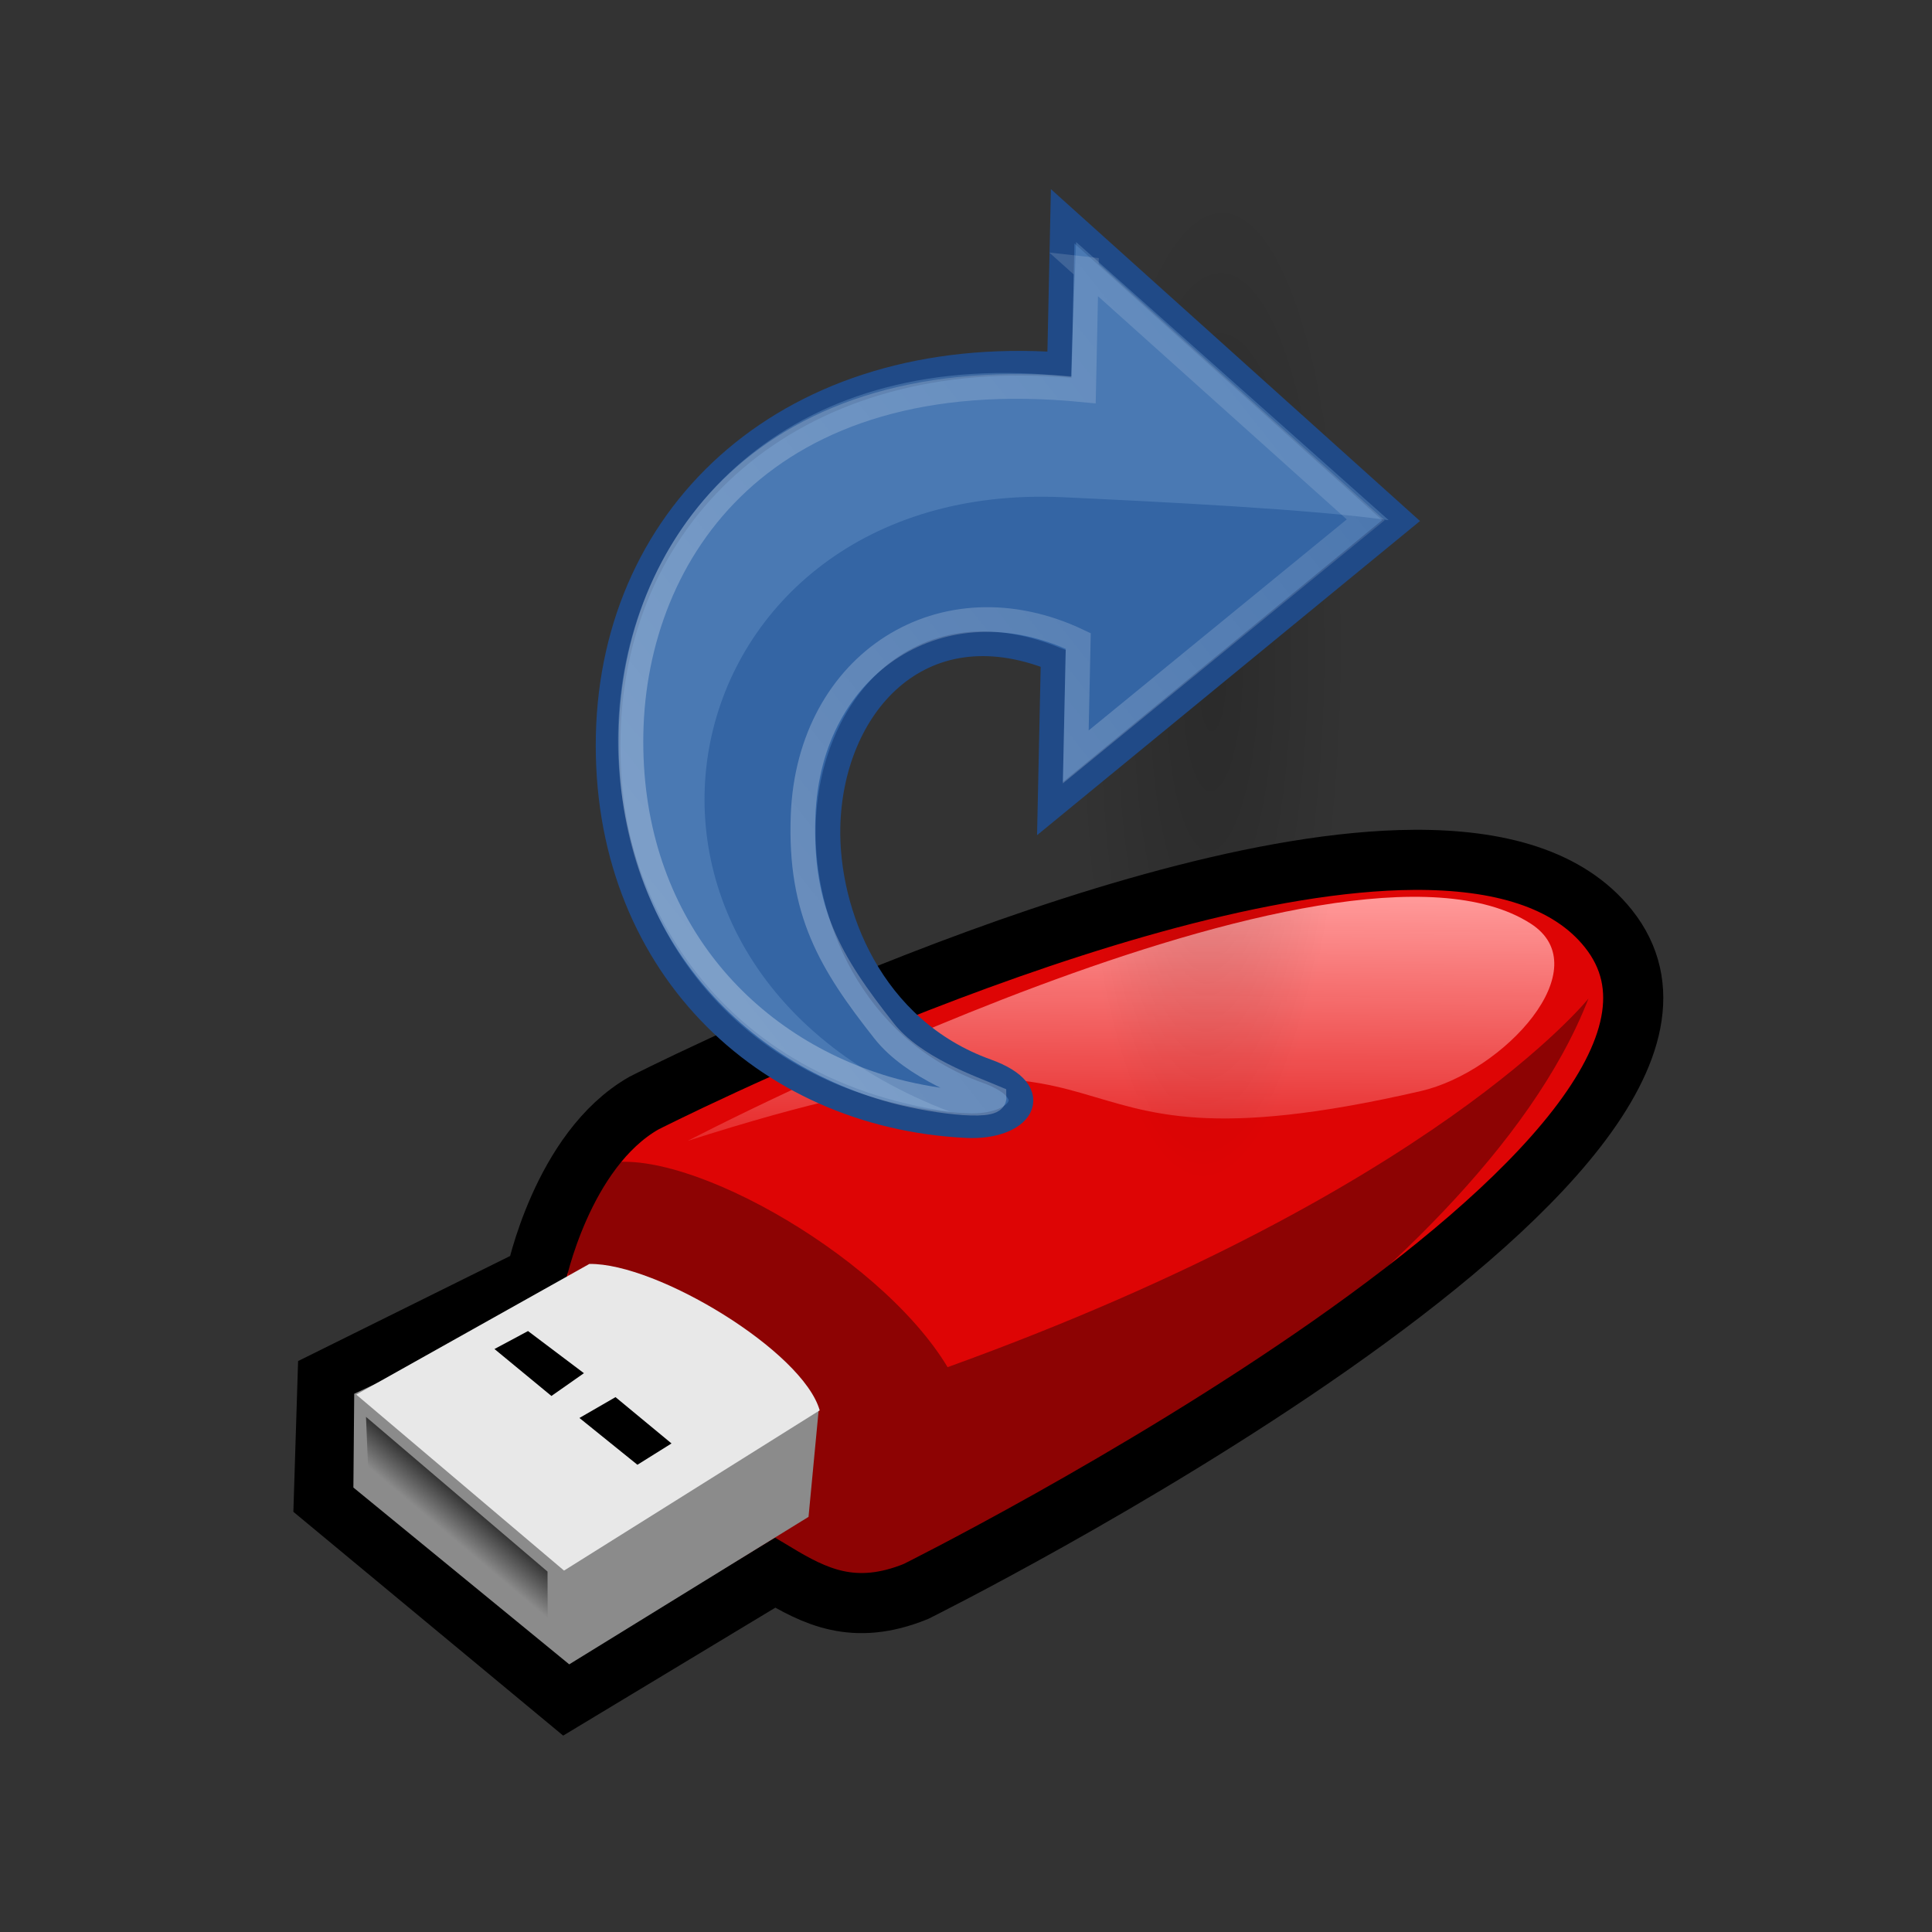<?xml version="1.0" encoding="UTF-8" standalone="no"?>
<!-- Created with Inkscape (http://www.inkscape.org/) -->

<svg
   xmlns:dc="http://purl.org/dc/elements/1.1/"
   xmlns:cc="http://creativecommons.org/ns#"
   xmlns:rdf="http://www.w3.org/1999/02/22-rdf-syntax-ns#"
   xmlns:svg="http://www.w3.org/2000/svg"
   xmlns="http://www.w3.org/2000/svg"
   xmlns:xlink="http://www.w3.org/1999/xlink"
   version="1.1"
   width="256"
   height="256"
   id="svg2">
  <rect width="100%" height="100%" fill="#333333" stroke="none"/>
  <defs
     id="defs4">
    <linearGradient
       x1="401.269"
       y1="415.909"
       x2="400.542"
       y2="515.955"
       id="linearGradient1521"
       xlink:href="#linearGradient1476"
       gradientUnits="userSpaceOnUse"
       gradientTransform="matrix(1.386,0,0,1.386,-150.042,-215.613)" />
    <linearGradient
       x1="1543.947"
       y1="-1141.388"
       x2="1543.905"
       y2="-1123.497"
       id="linearGradient1519"
       xlink:href="#linearGradient1391"
       gradientUnits="userSpaceOnUse"
       gradientTransform="matrix(1.061,0.892,-0.894,1.059,-2496.471,442.635)" />
    <linearGradient
       id="linearGradient1391">
      <stop
         id="stop1393"
         style="stop-color:#000000;stop-opacity:1"
         offset="0" />
      <stop
         id="stop1395"
         style="stop-color:#000000;stop-opacity:0"
         offset="1" />
    </linearGradient>
    <linearGradient
       id="linearGradient1476">
      <stop
         id="stop1478"
         style="stop-color:#ff9999;stop-opacity:1"
         offset="0" />
      <stop
         id="stop1480"
         style="stop-color:#ff9999;stop-opacity:0"
         offset="1" />
    </linearGradient>
    <linearGradient
       x1="58.749"
       y1="2.048"
       x2="105.324"
       y2="58.048"
       id="linearGradient5862"
       xlink:href="#linearGradient5113"
       gradientUnits="userSpaceOnUse"
       gradientTransform="matrix(1.005,0,0,1,-55.021,-3.048)" />
    <linearGradient
       id="linearGradient5113">
      <stop
         id="stop5115"
         style="stop-color:#ffffff;stop-opacity:1"
         offset="0" />
      <stop
         id="stop5117"
         style="stop-color:#ffffff;stop-opacity:0"
         offset="1" />
    </linearGradient>
    <radialGradient
       cx="11.25"
       cy="19.031"
       r="8.062"
       fx="11.25"
       fy="19.031"
       id="radialGradient5855"
       xlink:href="#linearGradient5105"
       gradientUnits="userSpaceOnUse"
       gradientTransform="matrix(1,0,0,0.283,0,13.646)" />
    <linearGradient
       id="linearGradient5105">
      <stop
         id="stop5107"
         style="stop-color:#000000;stop-opacity:1"
         offset="0" />
      <stop
         id="stop5109"
         style="stop-color:#000000;stop-opacity:0"
         offset="1" />
    </linearGradient>
  </defs>
  <g
     transform="translate(0,-796.362)"
     id="layer1">
    <g
       transform="matrix(0.314,0,0,0.314,13.549,787.904)"
       id="layer1-9">
      <g
         transform="translate(0,44.447)"
         id="g1484">
        <path
           d="m 553.491,345.339 c -124.712,0.755 -324.941,102.668 -324.941,102.668 -34.656,19.803 -45.529,73.254 -45.529,73.254 l -87.939,43.58 -1.56,49.818 102.148,84.733 88.26,-53.226 c 16.711,10.047 33.266,18.519 59.417,7.913 0,0 368.891,-183.505 292.234,-279.715 -16.854,-21.153 -46.369,-29.24 -82.091,-29.024 z"
           id="path1345"
           style="color:#000000;fill:#de0505;fill-opacity:1;fill-rule:evenodd;stroke:#000000;stroke-width:25.368;stroke-linecap:butt;stroke-linejoin:miter;stroke-miterlimit:4;stroke-opacity:1;stroke-dasharray:none;stroke-dashoffset:0;marker:none;visibility:visible;display:inline;overflow:visible" />
        <path
           d="m 627.177,403.863 c -1.4e-4,0 -64.838,81.248 -270.445,155.561 -29.385,-48.842 -116.92,-96.87 -148.079,-84.795 -41.127,21.494 15.993,176.763 130.708,185.167 27.306,-16.804 239.543,-131.611 287.816,-255.932 z"
           id="path1518"
           style="color:#000000;fill:#000000;fill-opacity:0.365;fill-rule:evenodd;stroke:none;stroke-width:10.15;marker:none;visibility:visible;display:inline;overflow:visible" />
        <path
           d="m 106.327,570.645 -0.35,39.571 91.085,74.612 100.982,-62.232 4.265,-44.961 -107.149,-48.462 -88.833,41.471 z"
           id="path1373"
           style="color:#000000;fill:#8b8b8b;fill-opacity:1;fill-rule:evenodd;stroke:none;stroke-width:18;marker:none;visibility:visible;display:inline;overflow:visible" />
        <path
           d="m 107.186,570.996 98.364,-55.134 c 28.546,-0.452 90.113,36.862 97.204,61.779 l -107.883,67.621 -87.684,-74.266 z"
           id="rect1349"
           style="fill:#e8e8e8;fill-opacity:1;fill-rule:evenodd;stroke:none" />
        <g
           transform="matrix(1.371,-0.208,0.208,1.371,-2485.086,849.206)"
           id="g1348">
          <path
             d="m 1956.23,94.641 14.735,16.494 -11.231,4.858 -15.31,-16.727 11.806,-4.624 z"
             id="path1489"
             style="fill:#000000;fill-opacity:1;fill-rule:evenodd;stroke:none" />
          <path
             d="m 1932.923,70.768 14.897,15.229 -10.818,5.371 -14.99,-16.727 10.911,-3.873 z"
             id="rect1467"
             style="fill:#000000;fill-opacity:1;fill-rule:evenodd;stroke:none" />
        </g>
        <path
           d="m 111.301,580.394 76.604,65.286 0.061,25.261 -75.614,-64.791 -1.051,-25.756 z"
           id="rect1388"
           style="fill:url(#linearGradient1519);fill-opacity:1;fill-rule:evenodd;stroke:none" />
        <path
           d="m 247.014,463.943 c 0,0 275.11,-143.659 355.808,-91.675 28.992,18.676 -11.366,62.569 -46.397,70.647 -178.258,41.102 -100.642,-45.893 -309.411,21.028 z"
           id="path1474"
           style="color:#000000;fill:url(#linearGradient1521);fill-opacity:1;fill-rule:evenodd;stroke:none;stroke-width:10.15;marker:none;visibility:visible;display:inline;overflow:visible" />
      </g>
    </g>
    <g
       transform="matrix(0.07,-3.269,3.269,0.07,54.391,962.168)"
       id="layer1-3">
      <path
         d="m 19.312,19.031 a 8.062,2.281 0 1 1 -16.125,0 8.062,2.281 0 1 1 16.125,0 z"
         transform="matrix(2.512,0,0,2.411,-4.515,-13.872)"
         id="path4346"
         style="opacity:0.163;color:#000000;fill:url(#radialGradient5855);fill-opacity:1;fill-rule:nonzero;stroke:none;stroke-width:1;marker:none;visibility:visible;display:inline;overflow:visible" />
      <path
         d="M 42.5,25.525 30.465,39.5 18.49,25.525 l 6.092,0 c 2.047,-5.486 -2.157,-8.978 -7.031,-8.978 -3.464,0 -8.163,1.905 -9.751,6.641 C 6.974,25.653 5.52,24.573 5.576,22.432 5.794,14.171 11.919,7.563 21.063,7.563 c 9.144,0 15.937,7.099 15.424,17.962 l 6.013,0 z"
         id="path4972"
         style="color:#000000;fill:#3465a4;fill-opacity:1;fill-rule:nonzero;stroke:#204a87;stroke-width:1;stroke-linecap:butt;stroke-linejoin:miter;stroke-miterlimit:4;stroke-opacity:1;stroke-dasharray:none;stroke-dashoffset:0;marker:none;visibility:visible;display:inline;overflow:visible" />
      <path
         d="M 6.122,21.744 C 11.829,5.673 31.527,9.699 31.118,25.794 31.018,29.689 30.849,35.847 30.47,39 L 41.47,26.092 36,26 C 38.099,3.404 8.413,2.093 6.122,21.744 z"
         id="path4984"
         style="opacity:0.354;color:#000000;fill:#729fcf;fill-opacity:1;fill-rule:nonzero;stroke:none;stroke-width:1;marker:none;visibility:visible;display:inline;overflow:visible" />
      <path
         d="m 40.382,26.525 -9.917,11.542 -9.857,-11.542 4.699,0 C 27.784,21 24.208,15.629 18,15.529 14.101,15.466 12.053,16.762 9.338,19 7.85,20.227 7.09,22.639 6.739,23.513 6.259,23.538 6.541,20.833 7,19.15 8.672,13.017 13.847,8.499 21.184,8.486 c 7.337,-0.014 15.301,5.024 14.303,18.04 l 4.895,0 z"
         id="path4980"
         style="opacity:0.354;color:#000000;fill:none;stroke:url(#linearGradient5862);stroke-width:1;stroke-linecap:butt;stroke-linejoin:miter;stroke-miterlimit:4;stroke-opacity:1;stroke-dasharray:none;stroke-dashoffset:0;marker:none;visibility:visible;display:inline;overflow:visible;enable-background:accumulate" />
    </g>
  </g>
</svg>
